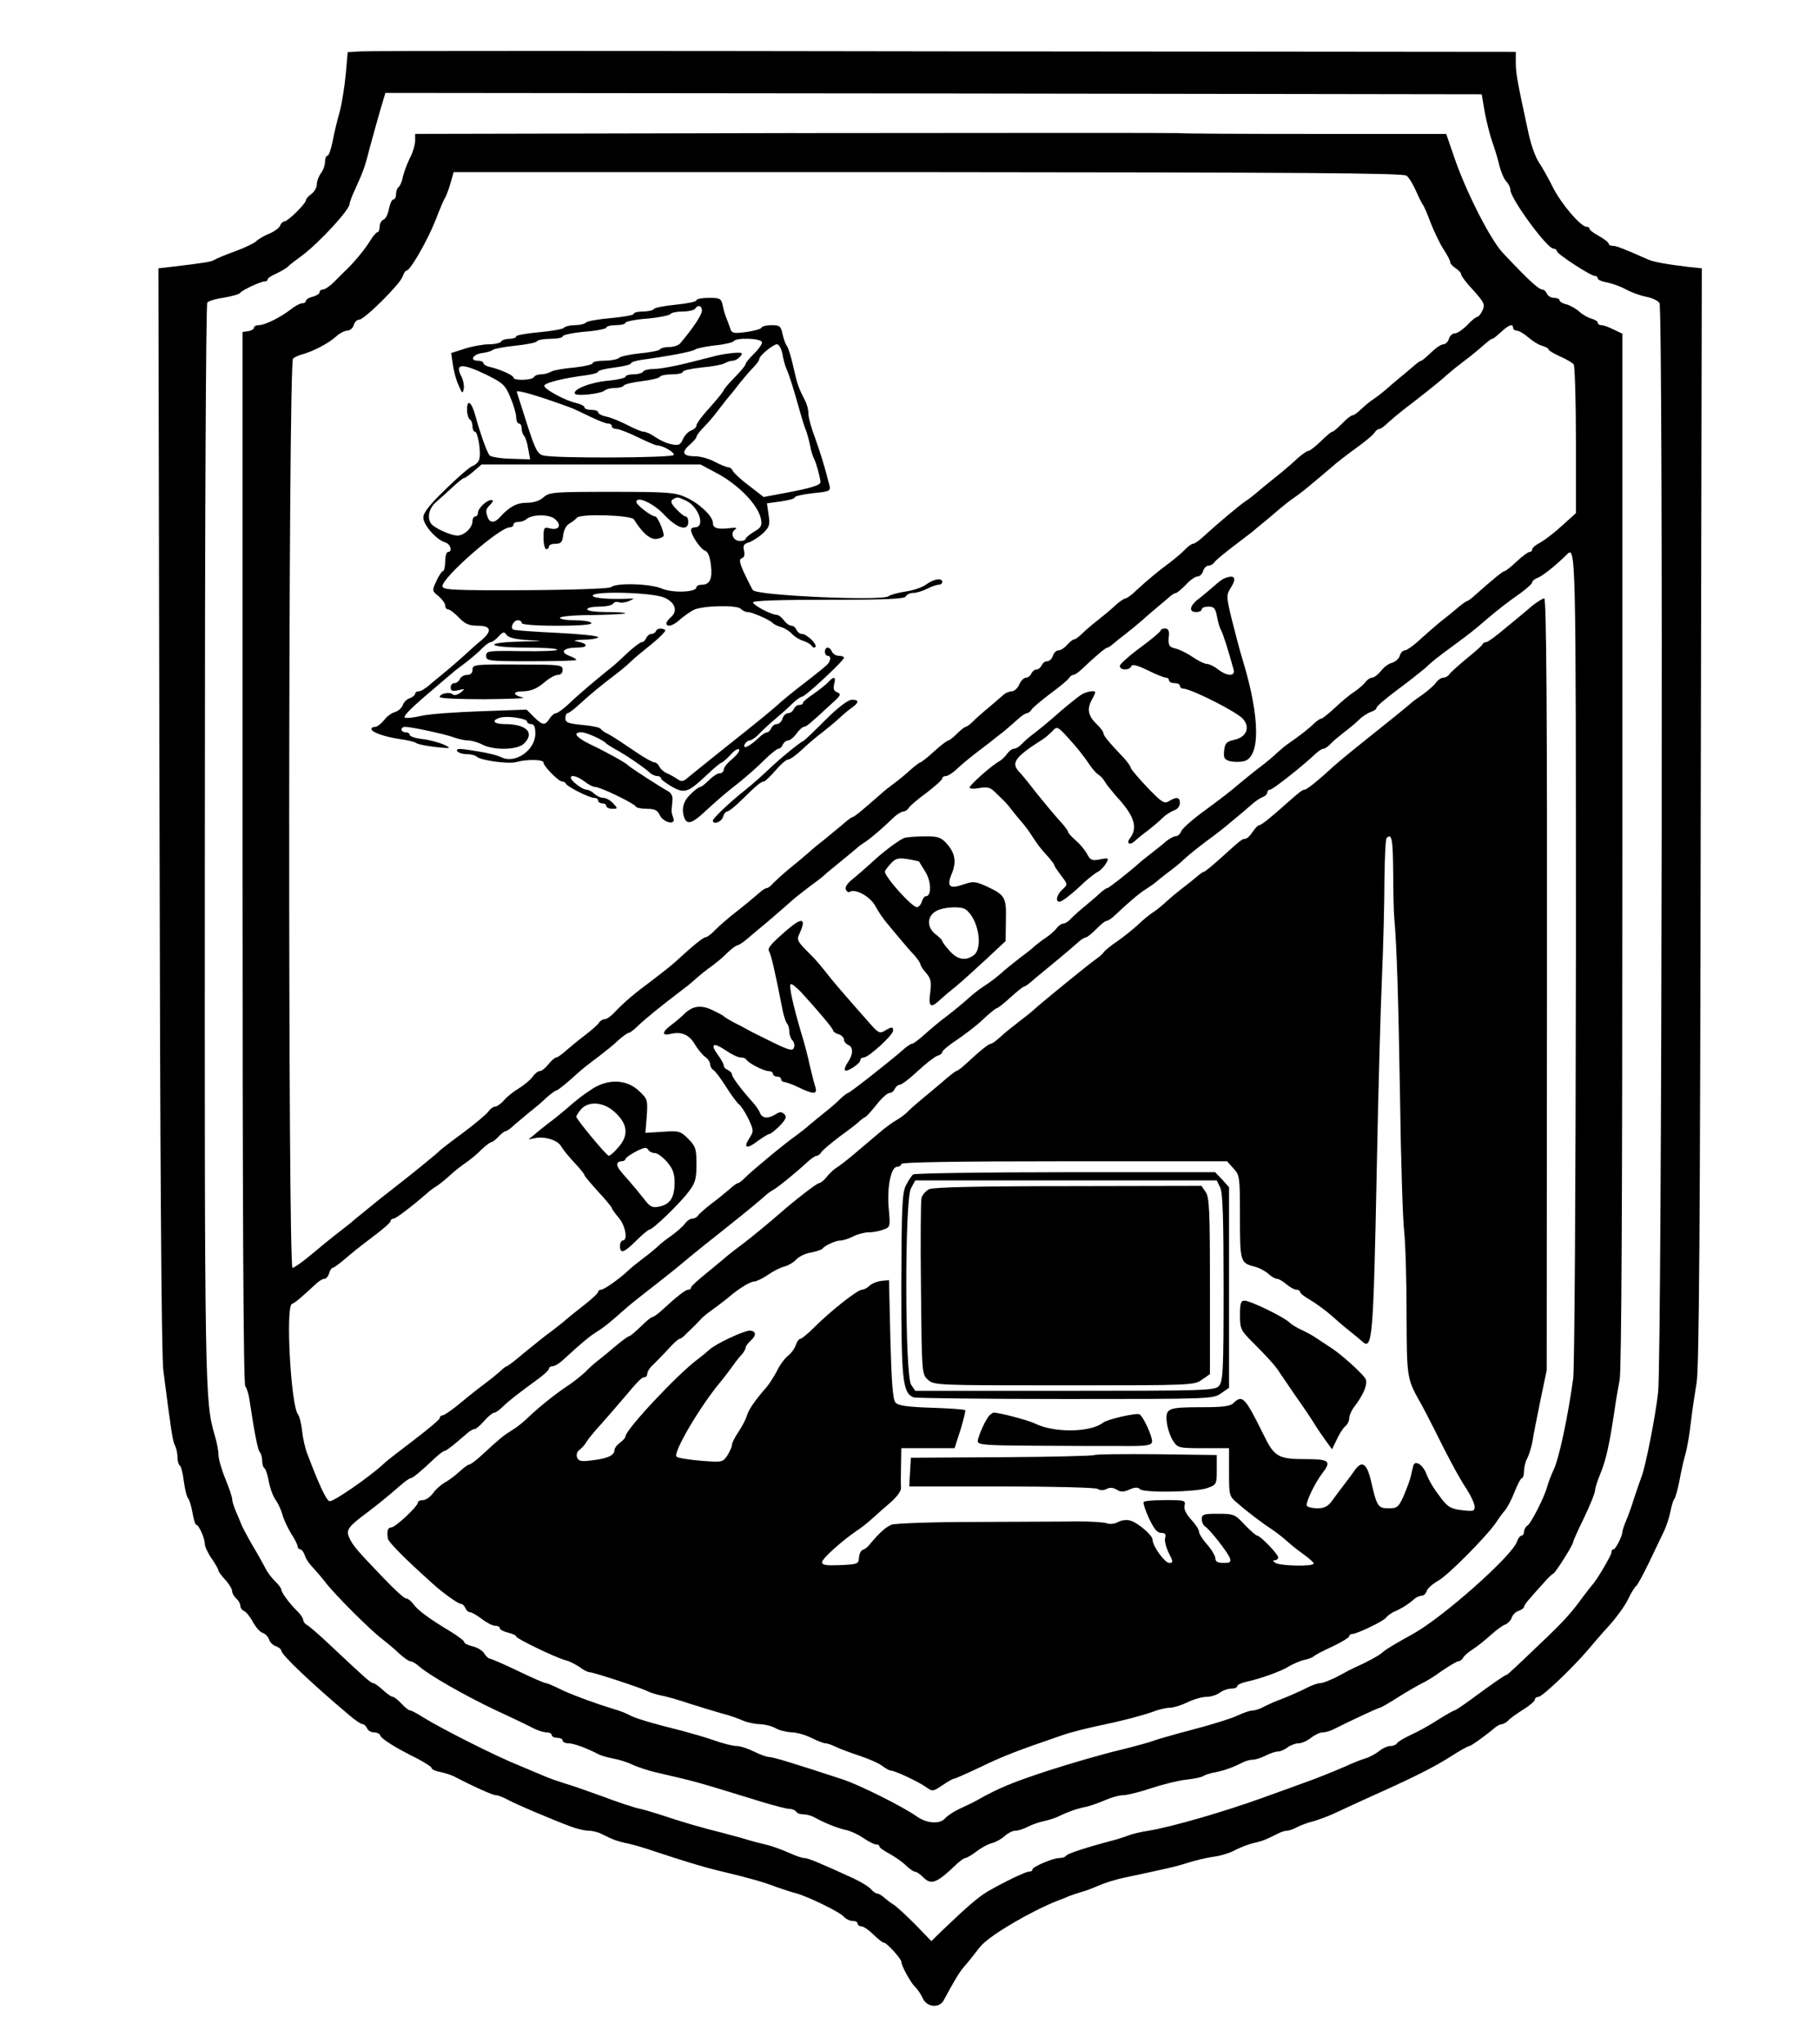 <?xml version="1.0" standalone="no"?>
<!DOCTYPE svg PUBLIC "-//W3C//DTD SVG 20010904//EN"
 "http://www.w3.org/TR/2001/REC-SVG-20010904/DTD/svg10.dtd">
<svg version="1.0" xmlns="http://www.w3.org/2000/svg"
 width="666pt" height="748pt" viewBox="0 0 666 748"
 preserveAspectRatio="xMidYMid meet">
<g transform="translate(0,748) scale(0.1,-0.1)"
fill="#000000" stroke="none">
<path d="M1324 7292 l-51 -3 -7 -80 c-4 -44 -14 -106 -22 -137 -9 -31 -21 -81
-26 -109 -6 -29 -14 -53 -19 -53 -5 0 -9 -10 -9 -22 0 -13 -7 -32 -15 -42 -8
-11 -15 -29 -15 -41 0 -11 -9 -27 -20 -35 -11 -8 -20 -18 -20 -23 0 -12 -66
-77 -78 -77 -5 0 -13 -7 -16 -15 -3 -9 -21 -22 -40 -30 -19 -8 -40 -20 -48
-28 -7 -7 -42 -24 -78 -37 -36 -13 -69 -27 -75 -31 -10 -7 -42 -12 -153 -25
l-52 -6 4 -1977 c2 -1267 7 -2005 14 -2056 29 -225 34 -260 43 -276 5 -10 9
-29 9 -43 0 -14 4 -27 9 -30 4 -3 11 -29 14 -57 4 -28 10 -56 16 -63 5 -6 12
-30 16 -53 4 -24 10 -43 13 -43 10 0 32 -50 32 -71 0 -9 11 -33 25 -53 14 -20
25 -40 25 -44 0 -4 11 -19 25 -34 14 -15 25 -34 25 -41 0 -8 7 -20 15 -27 8
-7 15 -19 15 -27 0 -7 6 -16 14 -19 7 -3 22 -21 32 -40 10 -19 26 -37 36 -40
9 -3 20 -14 23 -24 3 -10 15 -22 26 -25 10 -4 19 -11 19 -16 0 -15 112 -121
251 -238 20 -17 41 -31 47 -31 5 0 12 -7 16 -15 3 -8 14 -15 25 -15 11 0 21
-5 23 -11 4 -13 57 -46 136 -85 28 -15 52 -30 52 -34 0 -5 14 -12 32 -15 18
-4 39 -11 48 -15 77 -40 144 -70 156 -70 7 0 28 -8 46 -18 34 -18 149 -67 226
-96 23 -9 54 -16 67 -16 14 0 35 -5 48 -12 42 -21 53 -25 87 -33 19 -3 67 -17
105 -30 121 -40 178 -57 235 -71 110 -26 166 -42 210 -59 25 -9 59 -20 75 -24
44 -12 161 -69 175 -86 7 -8 21 -15 31 -15 11 0 19 -4 19 -10 0 -5 6 -10 14
-10 8 0 28 -14 44 -30 17 -17 34 -30 39 -30 10 0 63 -59 63 -69 0 -15 34 -76
49 -91 9 -8 22 -27 29 -42 14 -34 61 -39 77 -9 36 67 58 104 73 121 9 10 26
31 37 45 11 15 25 32 31 38 40 41 179 122 274 160 14 5 34 13 45 18 11 4 31
11 45 15 14 3 43 15 65 24 22 10 65 23 95 29 146 31 188 40 230 54 25 8 67 18
94 22 26 3 63 15 80 25 18 9 48 21 66 25 32 7 42 11 90 35 11 6 25 10 32 10 7
0 25 6 39 14 14 7 39 16 55 20 16 4 49 16 74 27 25 12 68 31 95 44 194 87 262
120 334 165 34 22 66 40 71 40 6 0 58 37 97 70 7 5 17 10 22 10 5 0 16 6 23
13 7 8 32 26 56 41 23 14 42 31 42 36 0 6 6 10 13 10 14 0 128 109 182 173 17
20 51 60 78 89 26 29 57 72 68 95 11 24 25 45 29 48 5 3 25 40 46 83 20 42 45
94 55 115 10 20 21 54 25 75 4 20 10 42 15 47 4 6 12 35 18 65 5 30 15 73 21
95 7 22 16 76 21 120 5 44 15 109 21 145 9 48 13 588 15 2072 l4 2006 -48 5
c-83 10 -127 18 -148 27 -93 41 -116 50 -129 50 -9 0 -16 4 -16 8 0 5 -16 17
-35 28 -19 10 -35 22 -35 26 0 5 -5 8 -11 8 -21 0 -94 85 -124 146 -16 32 -39
73 -50 89 -12 17 -29 64 -38 105 -41 190 -47 220 -47 259 l0 41 -2087 2
c-1149 2 -2111 2 -2139 0z m4112 -222 c7 -36 19 -85 28 -110 9 -25 21 -64 26
-87 6 -23 17 -49 25 -57 8 -8 15 -22 15 -31 0 -31 134 -215 158 -215 6 0 12
-4 12 -9 0 -10 124 -91 140 -91 5 0 10 -4 10 -9 0 -5 16 -12 36 -15 19 -4 51
-16 69 -26 18 -10 51 -22 72 -26 21 -4 43 -14 49 -23 14 -18 9 -3858 -5 -3986
-9 -85 -47 -277 -61 -310 -4 -11 -16 -45 -26 -75 -9 -30 -23 -69 -31 -87 -7
-17 -13 -35 -13 -40 0 -15 -25 -63 -32 -63 -5 0 -8 -5 -8 -12 0 -10 -56 -105
-70 -118 -3 -3 -18 -23 -35 -45 -41 -57 -70 -89 -149 -164 -111 -106 -127
-121 -131 -121 -5 0 -58 -37 -127 -88 -31 -23 -60 -42 -63 -42 -3 0 -30 -15
-60 -34 -29 -19 -74 -44 -99 -55 -25 -12 -48 -25 -51 -31 -3 -5 -14 -10 -24
-10 -10 0 -29 -8 -42 -19 -13 -10 -35 -22 -49 -26 -14 -4 -47 -17 -75 -30 -49
-21 -95 -40 -165 -65 -19 -7 -78 -28 -130 -47 -146 -53 -339 -109 -425 -123
-27 -4 -61 -12 -75 -18 -14 -5 -43 -15 -65 -20 -97 -26 -156 -46 -161 -53 -3
-5 -14 -9 -25 -9 -24 0 -99 -32 -99 -42 0 -5 -6 -8 -14 -8 -12 0 -96 -41 -151
-73 -33 -20 -73 -54 -164 -141 l-41 -40 -58 60 c-32 32 -68 66 -81 74 -13 8
-29 21 -37 28 -7 6 -17 12 -22 12 -5 0 -15 7 -22 15 -7 9 -36 27 -64 40 -126
58 -168 75 -181 75 -9 0 -34 9 -58 20 -23 10 -60 24 -82 29 -22 5 -56 14 -75
20 -19 6 -55 15 -80 22 -85 21 -155 42 -215 62 -33 11 -76 24 -95 28 -19 4
-80 24 -135 45 -55 20 -118 42 -140 48 -22 7 -51 17 -65 23 -14 6 -59 25 -100
42 -81 32 -283 134 -349 175 -22 14 -44 26 -49 26 -5 0 -19 11 -32 25 -13 14
-27 25 -32 25 -5 0 -21 11 -36 25 -15 14 -31 25 -35 25 -9 0 -27 16 -159 140
-38 36 -76 69 -84 73 -8 4 -14 13 -14 19 0 6 -10 21 -23 33 -29 29 -57 67 -57
78 0 4 -10 18 -23 30 -12 12 -28 33 -35 47 -7 14 -28 52 -48 85 -19 33 -37 67
-40 75 -3 8 -12 30 -20 48 -8 18 -14 39 -14 46 0 7 -11 40 -25 74 -14 34 -25
73 -25 87 0 15 -6 47 -14 73 -36 122 -37 163 -36 2168 0 1208 4 1972 9 1977 6
6 33 14 62 18 29 5 55 12 58 17 7 10 75 42 90 42 6 0 11 3 11 8 0 4 14 13 30
20 17 8 36 19 43 25 6 7 30 25 52 41 63 47 175 168 175 190 0 5 9 30 21 55 31
69 35 80 53 151 10 36 26 95 37 133 l20 67 2007 -2 2007 -3 11 -65z"/>
<path d="M2908 6993 l-1388 -3 0 -25 c0 -14 -8 -42 -19 -63 -10 -20 -22 -52
-26 -69 -3 -18 -11 -35 -16 -38 -5 -4 -9 -15 -9 -26 0 -10 -4 -19 -10 -19 -5
0 -12 -15 -16 -34 -3 -19 -12 -37 -20 -40 -8 -3 -14 -15 -14 -26 0 -11 -4 -20
-8 -20 -4 0 -15 -12 -24 -27 -22 -36 -64 -87 -100 -120 -7 -7 -18 -18 -25 -25
-22 -23 -42 -38 -53 -38 -5 0 -10 -4 -10 -10 0 -5 -11 -12 -25 -16 -14 -3 -25
-10 -25 -15 0 -5 -6 -9 -14 -9 -7 0 -26 -10 -41 -22 -37 -29 -95 -58 -117 -58
-10 0 -18 -4 -18 -9 0 -5 -9 -11 -21 -13 l-21 -3 0 -1923 c0 -1252 3 -1927 10
-1935 5 -6 12 -28 15 -47 19 -128 31 -186 38 -194 5 -6 9 -20 9 -32 0 -13 4
-25 9 -28 4 -3 11 -24 15 -47 4 -23 15 -54 25 -68 10 -14 21 -39 25 -54 4 -16
18 -46 31 -68 14 -21 25 -43 25 -49 0 -5 4 -10 9 -10 5 0 13 -10 17 -22 3 -12
16 -31 28 -43 11 -12 32 -36 46 -54 31 -42 167 -178 210 -210 18 -14 46 -37
62 -53 17 -15 35 -28 41 -28 6 0 20 -8 31 -18 36 -32 167 -107 281 -161 61
-28 123 -58 138 -66 16 -8 37 -15 48 -15 10 0 19 -4 19 -10 0 -5 9 -10 20 -10
11 0 20 -4 20 -10 0 -5 9 -10 21 -10 19 0 66 -17 110 -40 9 -5 34 -12 55 -16
22 -4 53 -14 69 -22 17 -8 55 -21 85 -28 154 -36 128 -28 388 -108 46 -14 92
-26 102 -26 10 0 22 -5 25 -10 3 -6 15 -10 26 -10 10 0 27 -4 37 -9 40 -22 84
-40 114 -47 18 -3 49 -17 68 -30 19 -13 40 -24 47 -24 7 0 13 -3 13 -8 0 -4
17 -16 38 -27 20 -11 47 -30 60 -43 13 -12 27 -22 32 -22 6 0 19 -9 31 -21 29
-29 49 -21 124 51 12 11 25 20 29 20 5 0 24 11 41 24 18 14 44 28 58 31 14 4
34 15 46 26 11 10 28 19 38 19 10 0 30 6 45 14 15 8 41 17 59 21 19 4 40 11
49 15 37 18 67 29 99 36 18 3 52 15 75 25 22 10 53 19 68 19 15 0 62 12 104
26 42 14 99 28 128 31 28 3 56 9 61 13 6 4 26 11 45 14 34 7 65 18 102 37 10
5 26 9 35 9 10 0 31 7 47 15 15 8 36 15 45 15 9 0 25 7 35 15 11 8 29 15 40
15 12 0 32 9 46 20 14 11 33 20 43 20 11 0 31 6 45 14 51 26 158 76 164 76 3
0 35 18 69 40 35 22 74 44 86 50 12 5 45 25 72 45 28 19 55 35 60 35 6 0 14 6
18 13 4 8 21 22 38 33 16 10 45 34 64 51 20 18 43 35 53 38 9 4 20 15 23 25 3
10 15 22 26 25 10 4 19 10 19 14 0 5 10 19 23 33 12 14 34 39 49 55 14 17 30
32 35 34 9 4 73 106 73 116 0 4 18 44 40 89 22 46 40 90 40 99 0 9 9 37 20 63
20 48 33 108 50 222 5 36 14 89 20 119 7 36 10 675 10 1942 l0 1888 -32 15
c-17 9 -37 16 -45 16 -7 0 -13 4 -13 9 0 5 -10 11 -23 15 -12 3 -32 14 -44 25
-12 11 -33 23 -47 27 -14 3 -26 10 -26 15 0 5 -9 9 -20 9 -11 0 -23 7 -26 15
-4 8 -10 15 -15 15 -15 0 -51 33 -147 135 -46 49 -136 227 -177 348 l-30 87
-480 0 c-264 0 -489 1 -500 3 -11 1 -644 1 -1407 0z m2242 -156 c9 -7 24 -32
35 -57 11 -25 22 -47 25 -50 3 -3 16 -32 28 -65 13 -33 34 -77 47 -97 14 -21
25 -42 25 -48 0 -5 9 -15 20 -22 11 -7 20 -17 20 -23 0 -5 20 -32 45 -58 39
-44 43 -51 33 -73 -6 -13 -15 -24 -20 -24 -4 0 -21 -13 -36 -30 -16 -16 -36
-30 -45 -30 -9 0 -19 -9 -22 -20 -3 -11 -13 -20 -20 -20 -8 0 -28 -13 -45 -30
-17 -16 -33 -30 -36 -30 -3 0 -12 -6 -19 -12 -8 -7 -28 -24 -45 -38 -17 -14
-44 -36 -59 -50 -16 -14 -39 -32 -51 -40 -13 -8 -33 -25 -46 -37 -13 -13 -27
-23 -32 -23 -5 0 -22 -13 -38 -30 -16 -16 -32 -30 -36 -30 -4 0 -23 -16 -42
-35 -20 -19 -40 -35 -45 -35 -5 0 -23 -12 -40 -27 -16 -16 -43 -38 -58 -51
-54 -43 -78 -63 -99 -81 -12 -10 -28 -22 -36 -27 -16 -10 -100 -80 -150 -126
-17 -16 -34 -28 -40 -28 -5 0 -19 -10 -31 -23 -12 -12 -38 -34 -58 -49 -42
-31 -80 -63 -120 -100 -16 -16 -34 -28 -38 -28 -5 0 -23 -12 -39 -27 -17 -16
-45 -39 -63 -53 -18 -14 -43 -35 -55 -47 -13 -13 -27 -23 -31 -23 -5 0 -16 -9
-26 -20 -9 -11 -23 -20 -31 -20 -8 0 -18 -9 -21 -20 -3 -11 -13 -20 -21 -20
-8 0 -17 -7 -20 -15 -4 -8 -12 -15 -19 -15 -7 0 -15 -7 -19 -15 -3 -8 -12 -15
-19 -15 -8 0 -19 -11 -25 -25 -6 -14 -19 -25 -27 -25 -9 0 -23 -6 -30 -12 -8
-7 -28 -24 -44 -38 -17 -14 -44 -37 -60 -52 -15 -16 -31 -28 -35 -28 -4 0 -18
-11 -32 -25 -14 -14 -28 -25 -32 -25 -4 0 -28 -18 -52 -40 -24 -22 -47 -40
-50 -40 -3 0 -19 -12 -36 -27 -17 -16 -43 -37 -58 -48 -15 -11 -38 -29 -50
-40 -75 -66 -99 -85 -104 -85 -4 0 -22 -14 -40 -30 -19 -16 -47 -39 -63 -52
-17 -13 -43 -34 -58 -48 -16 -14 -48 -41 -72 -60 -23 -19 -49 -43 -58 -52 -8
-10 -19 -18 -23 -18 -5 0 -16 -7 -25 -15 -29 -25 -70 -59 -104 -85 -17 -14
-44 -37 -59 -52 -15 -16 -31 -28 -36 -28 -9 0 -46 -30 -109 -88 -16 -15 -57
-47 -90 -72 -60 -44 -98 -76 -137 -117 -12 -13 -27 -23 -34 -23 -7 0 -17 -6
-21 -13 -4 -7 -28 -28 -53 -47 -25 -19 -56 -45 -70 -57 -14 -13 -29 -23 -33
-23 -5 0 -18 -11 -29 -25 -11 -14 -25 -25 -32 -25 -6 0 -18 -9 -26 -21 -8 -11
-31 -30 -50 -42 -19 -11 -44 -31 -55 -44 -11 -13 -26 -23 -32 -23 -7 0 -18 -8
-25 -18 -7 -10 -49 -45 -93 -78 -44 -32 -82 -62 -85 -65 -5 -7 -116 -97 -167
-136 -15 -12 -38 -30 -51 -40 -12 -10 -36 -29 -53 -43 -17 -14 -37 -30 -43
-35 -6 -6 -31 -26 -56 -45 -25 -19 -70 -56 -101 -82 -31 -26 -62 -48 -68 -48
-17 0 -16 3314 2 3328 6 5 23 13 37 16 40 12 92 39 120 64 13 12 32 22 42 22
9 0 20 9 23 20 3 11 12 20 20 20 19 0 151 131 159 158 4 12 11 22 15 22 13 0
77 111 106 185 15 39 30 75 34 80 4 6 13 29 20 53 l12 42 1737 0 c1350 -1
1740 -3 1752 -13z m390 -557 c0 -5 6 -10 13 -10 8 0 27 -11 43 -25 16 -14 39
-28 52 -31 12 -4 22 -9 22 -13 0 -4 19 -15 43 -26 23 -10 45 -23 49 -29 4 -6
8 -131 8 -277 l0 -267 -51 -46 c-28 -26 -64 -53 -80 -62 -16 -8 -29 -19 -29
-24 0 -6 -4 -10 -10 -10 -5 0 -27 -16 -47 -35 -20 -19 -40 -35 -44 -35 -6 0
-43 -30 -107 -87 -14 -13 -28 -23 -31 -23 -3 0 -19 -12 -36 -26 -16 -14 -42
-35 -58 -47 -15 -12 -48 -41 -74 -64 -25 -24 -52 -43 -59 -43 -7 0 -16 -9 -19
-20 -3 -11 -16 -22 -29 -26 -12 -3 -30 -16 -40 -30 -11 -13 -25 -24 -32 -24
-7 0 -19 -8 -26 -18 -7 -9 -26 -25 -41 -35 -16 -10 -47 -36 -70 -58 -23 -21
-45 -39 -49 -39 -5 0 -16 -8 -26 -17 -20 -20 -59 -50 -93 -73 -12 -8 -31 -24
-43 -35 -11 -11 -41 -36 -66 -55 -25 -19 -54 -43 -65 -52 -45 -38 -68 -56
-139 -108 -41 -30 -78 -63 -81 -72 -4 -10 -12 -18 -19 -18 -7 0 -22 -8 -34
-17 -11 -10 -35 -29 -53 -43 -18 -14 -37 -29 -44 -35 -35 -32 -115 -95 -120
-95 -4 0 -12 -6 -20 -12 -7 -7 -32 -29 -55 -48 -24 -19 -50 -43 -59 -52 -8
-10 -21 -18 -28 -18 -6 0 -18 -8 -25 -18 -7 -9 -25 -25 -39 -34 -14 -9 -32
-23 -40 -30 -8 -8 -32 -27 -54 -43 -21 -17 -47 -37 -56 -45 -24 -22 -51 -43
-79 -61 -14 -9 -40 -29 -57 -45 -18 -16 -53 -45 -78 -64 -26 -19 -62 -50 -81
-67 -20 -18 -40 -33 -45 -33 -5 0 -21 -11 -36 -25 -47 -41 -192 -155 -198
-155 -3 0 -16 -10 -29 -22 -12 -13 -37 -34 -55 -48 -17 -14 -42 -34 -55 -45
-12 -11 -35 -29 -50 -40 -42 -29 -168 -134 -189 -156 -10 -10 -21 -19 -25 -19
-4 0 -18 -10 -32 -23 -14 -12 -43 -36 -65 -52 -22 -17 -44 -36 -48 -42 -4 -7
-14 -13 -22 -13 -8 0 -20 -8 -27 -18 -7 -10 -29 -29 -48 -43 -19 -13 -42 -31
-50 -39 -8 -8 -33 -29 -55 -45 -21 -16 -46 -36 -55 -45 -28 -27 -88 -70 -99
-70 -6 0 -11 -4 -11 -8 0 -5 -23 -26 -51 -48 -27 -21 -61 -48 -74 -60 -14 -11
-36 -29 -51 -40 -15 -10 -55 -43 -90 -71 -34 -29 -65 -53 -68 -53 -3 0 -14 -8
-24 -18 -10 -9 -33 -28 -52 -42 -19 -14 -60 -46 -91 -72 -32 -27 -63 -48 -69
-48 -5 0 -10 -4 -10 -10 0 -5 -42 -40 -93 -79 -50 -38 -101 -77 -112 -88 -49
-46 -187 -142 -199 -137 -12 5 -38 60 -81 174 -8 19 -16 57 -19 84 -3 27 -10
54 -15 60 -26 31 -46 396 -22 404 11 4 28 18 92 77 9 8 21 15 27 15 6 0 14 9
17 20 3 11 9 20 13 20 4 0 23 14 42 30 45 38 45 38 112 89 32 24 58 47 58 52
0 5 5 9 11 9 8 0 65 43 125 95 6 6 21 17 34 25 12 8 34 26 49 40 15 14 41 34
57 45 16 11 42 32 57 48 16 15 32 27 36 27 4 0 16 9 26 20 10 11 22 20 26 20
4 0 19 10 32 23 14 12 39 33 56 47 18 14 46 37 62 53 17 15 34 27 38 27 3 0
26 18 51 40 50 45 50 44 104 85 22 17 54 42 70 58 17 15 34 27 38 27 4 0 18
10 31 23 30 29 87 75 175 142 8 5 26 21 42 35 16 14 41 34 57 45 15 11 41 32
56 48 16 15 32 27 36 27 4 0 19 9 32 20 13 11 36 30 51 43 25 20 55 46 120
103 12 11 41 33 63 50 22 16 46 34 53 41 7 7 34 29 60 50 26 21 52 43 58 48 6
6 21 17 34 25 22 15 67 54 105 91 12 10 26 19 32 19 7 0 16 6 20 13 4 7 34 33
66 56 31 24 57 47 57 52 0 5 6 9 14 9 7 0 26 12 42 28 16 15 44 38 62 52 18
14 43 33 55 42 12 10 35 28 51 40 15 13 39 33 53 46 13 12 28 22 33 22 5 0 13
6 17 13 4 7 35 33 68 58 33 24 64 50 68 56 4 7 12 13 17 13 5 0 20 10 33 23
54 51 86 77 92 77 3 0 12 6 20 13 7 6 28 23 45 36 18 14 45 36 61 50 15 14 42
37 59 51 17 14 37 31 45 38 7 6 17 12 21 12 4 0 20 14 36 30 15 17 35 30 42
30 8 0 18 9 21 20 3 11 13 20 20 20 8 0 18 6 22 13 4 6 35 32 68 57 33 25 65
50 72 55 6 6 25 21 42 35 17 14 43 36 59 50 17 14 40 32 52 40 12 8 30 22 40
30 41 34 103 86 114 96 6 5 38 30 71 54 33 24 64 49 68 57 4 7 12 13 17 13 5
0 19 10 32 23 13 12 38 33 56 47 63 48 128 99 162 130 16 14 41 34 56 45 15
11 39 30 53 42 44 38 50 43 55 43 3 0 17 11 32 25 28 26 44 32 44 15z m230
-2297 c-1 -884 -5 -1506 -10 -1548 -19 -139 -52 -294 -72 -335 -9 -19 -19 -46
-23 -60 -10 -39 -59 -134 -72 -143 -7 -4 -13 -15 -13 -22 0 -8 -4 -15 -9 -15
-5 0 -13 -10 -17 -22 -16 -51 -272 -278 -381 -338 -74 -41 -97 -55 -112 -68
-8 -8 -37 -24 -65 -38 -28 -13 -58 -27 -66 -32 -43 -24 -83 -42 -97 -42 -8 0
-32 -8 -52 -19 -20 -10 -56 -26 -81 -36 -25 -9 -57 -23 -72 -31 -14 -8 -33
-14 -42 -14 -9 0 -33 -8 -54 -18 -20 -10 -93 -33 -162 -51 -69 -18 -134 -37
-145 -41 -11 -5 -69 -21 -130 -36 -60 -14 -176 -48 -257 -74 -134 -44 -184
-65 -258 -107 -14 -8 -43 -22 -65 -32 -22 -10 -46 -26 -54 -35 -19 -23 -67
-20 -104 6 -49 35 -212 117 -275 137 -174 57 -252 81 -267 81 -9 0 -33 9 -55
20 -22 11 -50 20 -63 20 -13 0 -50 9 -83 21 -32 11 -84 26 -114 34 -113 28
-172 46 -193 57 -12 7 -40 18 -62 24 -75 23 -160 55 -198 74 -22 11 -43 20
-48 20 -5 0 -52 20 -103 45 -52 25 -99 45 -103 45 -5 0 -14 9 -20 19 -7 11
-26 22 -43 26 -16 4 -30 10 -30 15 0 5 -24 23 -52 40 -75 45 -119 77 -135 100
-8 11 -20 20 -26 20 -7 0 -43 33 -82 74 -100 104 -113 120 -126 148 -13 29 -5
40 66 93 42 32 67 52 119 97 17 15 35 28 39 28 8 0 37 24 94 78 13 12 27 22
31 22 4 0 23 14 42 30 19 16 40 34 47 40 7 5 16 10 21 10 5 0 21 14 35 30 15
17 31 30 37 30 5 0 19 10 32 23 24 23 54 46 125 98 24 17 43 35 43 40 0 5 6 9
14 9 7 0 27 12 43 28 69 63 90 80 118 98 29 18 49 35 101 81 13 12 59 49 102
82 42 33 89 70 104 83 15 13 52 43 83 68 31 25 76 60 98 78 53 42 116 94 131
108 6 6 19 15 28 20 18 10 84 64 125 102 13 12 28 22 33 22 5 0 13 6 17 13 4
7 35 33 68 58 33 24 66 49 72 56 7 6 16 13 21 15 4 1 23 22 42 46 18 23 39 42
47 42 7 0 16 7 19 15 4 8 12 15 18 15 7 0 36 22 66 50 29 27 61 52 72 56 10 3
18 9 18 14 0 5 24 25 53 44 28 19 72 52 96 75 24 23 47 41 50 41 4 0 27 18 51
40 24 22 47 40 51 40 3 0 20 12 37 28 18 15 46 38 63 52 17 14 44 36 60 50 16
14 36 31 44 38 8 6 18 12 22 12 4 0 21 14 37 30 16 17 33 30 38 30 5 0 20 10
33 23 50 47 85 77 112 94 16 10 30 20 33 23 3 3 23 19 45 36 22 16 49 38 60
49 11 11 47 40 80 65 33 24 65 49 72 55 6 5 25 21 42 35 17 14 41 34 53 45 13
12 31 24 41 28 9 3 17 11 17 17 0 5 5 10 10 10 10 0 121 88 165 130 12 11 25
20 31 20 5 0 17 8 26 18 8 9 31 28 49 42 19 14 44 35 56 47 12 12 32 24 43 28
11 3 20 10 20 15 0 5 35 35 77 66 42 31 87 67 100 78 29 27 37 34 108 86 62
46 66 49 114 90 44 38 82 67 129 100 23 17 42 34 42 39 0 5 9 12 19 16 16 5
67 45 106 84 35 35 35 48 35 -1466z"/>
<path d="M2550 6381 c0 -5 -34 -12 -75 -16 -41 -4 -78 -11 -81 -16 -3 -5 -21
-9 -40 -9 -19 0 -34 -4 -34 -9 0 -4 -37 -11 -82 -15 -46 -4 -87 -11 -92 -16
-6 -6 -24 -10 -41 -10 -17 0 -35 -4 -41 -10 -5 -5 -46 -12 -92 -16 -45 -4 -82
-11 -82 -15 0 -5 -11 -9 -24 -9 -14 0 -28 -4 -31 -10 -3 -5 -23 -10 -44 -10
-21 0 -61 -7 -89 -16 l-50 -16 6 -42 c3 -22 12 -57 21 -76 13 -31 15 -32 19
-13 2 12 -2 31 -7 42 -28 51 -2 54 91 9 60 -30 68 -37 87 -83 12 -28 21 -60
21 -73 0 -12 5 -22 10 -22 6 0 10 -8 10 -18 0 -10 4 -22 9 -27 5 -6 12 -27 15
-48 l7 -38 -70 2 c-39 1 -75 7 -79 13 -10 13 -34 81 -51 143 -14 52 -31 65
-31 24 0 -16 5 -33 10 -36 6 -3 10 -15 10 -26 0 -10 4 -19 9 -19 11 0 24 -81
15 -103 -3 -9 -14 -19 -23 -22 -10 -3 -54 -41 -99 -85 -59 -57 -82 -86 -82
-104 0 -27 47 -81 80 -91 20 -6 28 -35 10 -35 -5 0 -10 -16 -10 -35 0 -19 -4
-35 -8 -35 -4 0 -15 -16 -24 -36 -17 -36 -16 -37 8 -56 13 -11 24 -26 24 -34
0 -8 5 -14 10 -14 6 0 24 -13 40 -30 23 -24 38 -30 70 -30 48 0 53 -19 13 -53
-15 -12 -41 -35 -59 -52 -18 -16 -46 -41 -63 -55 -17 -14 -45 -37 -63 -52 -17
-16 -37 -28 -44 -28 -8 0 -14 -4 -14 -9 0 -5 -9 -12 -19 -16 -11 -3 -23 -15
-26 -25 -4 -11 -16 -22 -29 -26 -12 -3 -30 -16 -40 -30 -11 -13 -25 -24 -32
-24 -8 0 -14 -3 -14 -8 0 -12 50 -29 105 -37 28 -4 55 -10 60 -15 6 -4 37 -10
70 -14 57 -6 59 -5 30 9 -16 7 -51 17 -77 20 -27 3 -48 10 -48 16 0 5 -7 9
-15 9 -8 0 -15 5 -15 10 0 6 6 10 13 10 23 0 152 -28 180 -39 16 -6 39 -11 52
-11 12 0 36 -7 51 -15 43 -22 129 -20 153 4 40 40 8 71 -71 71 -42 0 -51 14
-15 24 28 7 97 -4 97 -15 0 -5 7 -9 15 -9 11 0 15 -11 15 -35 0 -60 -73 -111
-123 -87 -22 10 -55 18 -131 29 -27 4 -37 2 -32 -6 4 -6 20 -11 35 -11 15 0
31 -4 36 -9 15 -14 117 -28 145 -20 40 11 100 10 100 -2 0 -13 55 -69 68 -69
6 0 12 -4 14 -8 4 -11 86 -52 103 -52 8 0 15 -4 15 -10 0 -5 7 -10 15 -10 8 0
15 -4 15 -10 0 -5 10 -10 22 -10 20 0 21 1 3 20 -10 11 -26 20 -36 20 -10 0
-24 7 -33 15 -8 8 -21 15 -29 15 -14 0 -57 32 -57 44 0 12 25 5 50 -14 14 -11
31 -20 39 -20 19 0 145 -61 149 -72 2 -4 20 -8 40 -8 29 0 39 -5 47 -22 13
-29 62 -40 50 -11 -4 10 -7 23 -6 28 0 6 2 21 3 34 2 17 -4 29 -17 36 -28 15
-139 87 -145 94 -8 9 -78 48 -137 76 -54 26 -68 45 -34 45 18 0 80 -28 91 -41
3 -3 17 -12 31 -20 38 -20 111 -70 127 -86 7 -7 20 -13 28 -13 8 0 14 -4 14
-8 0 -5 18 -18 40 -31 46 -26 59 -22 128 43 24 23 48 43 54 45 6 2 21 16 34
30 12 14 26 23 30 18 4 -4 -7 -19 -24 -34 -18 -14 -32 -32 -32 -39 0 -8 -7
-14 -15 -14 -8 0 -25 -11 -39 -25 -14 -14 -28 -25 -32 -25 -5 0 -21 -12 -36
-27 -27 -26 -34 -55 -22 -87 10 -25 29 -19 73 22 48 44 75 68 133 113 23 19
62 53 86 77 23 23 47 42 53 42 5 0 12 7 15 15 4 8 12 15 19 15 7 0 21 11 31
25 10 14 23 25 27 25 9 0 20 9 101 84 34 30 37 36 22 42 -13 5 -16 13 -12 30
8 28 -1 31 -23 6 -9 -9 -33 -28 -53 -42 -21 -14 -38 -28 -38 -32 0 -5 -6 -8
-14 -8 -8 0 -16 -7 -20 -15 -3 -8 -12 -15 -20 -15 -8 0 -18 -9 -21 -20 -3 -11
-13 -20 -21 -20 -8 0 -17 -7 -20 -15 -4 -8 -10 -15 -15 -15 -6 0 -20 -9 -32
-21 -33 -31 -58 -43 -51 -24 4 8 12 15 18 15 7 0 25 12 39 28 15 15 40 38 57
52 17 14 43 37 59 53 15 15 32 27 37 27 12 0 154 132 154 143 0 4 -9 7 -19 7
-10 0 -21 7 -25 15 -3 8 -10 15 -16 15 -5 0 -10 -7 -10 -15 0 -8 5 -15 10 -15
14 0 12 -19 -2 -33 -7 -7 -44 -37 -83 -67 -38 -29 -77 -61 -86 -69 -23 -22
-74 -64 -214 -175 -66 -53 -126 -101 -134 -108 -10 -8 -18 -8 -30 0 -9 7 -26
16 -39 22 -12 5 -25 17 -28 25 -4 8 -12 15 -18 15 -7 0 -37 17 -68 38 -77 52
-91 61 -108 69 -8 4 -18 11 -21 16 -3 5 -34 11 -68 14 -51 5 -61 9 -61 24 0
11 4 19 8 19 5 0 25 15 44 33 44 40 82 71 127 105 20 15 48 38 62 52 15 14 41
36 59 50 18 14 41 34 52 45 18 19 18 20 2 24 -10 2 -20 -2 -22 -8 -2 -6 -10
-11 -17 -11 -7 0 -15 -7 -19 -15 -3 -8 -10 -15 -16 -15 -5 0 -28 -17 -50 -37
-22 -21 -45 -42 -52 -48 -58 -46 -129 -106 -161 -137 -22 -21 -45 -38 -51 -38
-6 0 -17 -9 -24 -20 -16 -26 -26 -25 -57 6 l-27 27 -166 -6 c-92 -3 -191 -10
-220 -17 -29 -7 -56 -9 -60 -6 -6 6 25 37 113 111 26 22 52 45 59 50 6 6 29
24 51 40 22 17 49 40 61 53 12 12 26 22 31 22 5 0 18 9 29 21 16 18 20 18 29
5 8 -10 34 -16 81 -19 60 -3 56 -3 -28 -5 -141 -3 -126 -22 17 -22 63 0 115
-3 115 -8 0 -4 -58 -6 -130 -5 -123 2 -130 1 -130 -17 0 -19 8 -20 165 -20 91
0 165 2 165 5 0 3 -12 10 -26 15 -36 14 -20 30 29 30 43 0 42 15 -3 23 -14 2
-1 5 28 6 28 0 52 5 52 9 0 5 -68 12 -151 16 -84 4 -156 9 -160 12 -12 7 1 34
17 34 8 0 14 -4 14 -10 0 -6 50 -10 131 -10 84 0 128 4 124 10 -3 6 -31 10
-61 10 -30 0 -54 4 -54 9 0 5 53 10 117 10 64 1 119 4 122 6 2 3 -28 5 -67 5
-41 0 -72 4 -72 10 0 6 20 10 44 10 25 0 48 5 51 11 4 6 13 8 21 5 8 -3 24 -1
36 4 23 10 23 10 -2 9 -70 -3 -130 2 -130 11 0 18 218 12 262 -7 41 -18 51
-50 23 -73 -8 -7 -15 -16 -15 -21 0 -16 26 -9 50 14 14 12 35 27 48 34 31 17
159 20 174 5 7 -7 18 -12 26 -12 16 0 84 -30 92 -41 3 -3 16 -10 30 -14 14 -4
32 -16 40 -25 8 -9 26 -21 40 -25 14 -4 28 -13 32 -19 4 -6 10 -8 13 -4 9 9
-31 48 -49 48 -8 0 -16 7 -20 15 -3 8 -11 15 -18 15 -8 0 -20 9 -28 20 -8 11
-20 20 -27 20 -18 0 -82 33 -86 45 -3 7 93 10 276 10 215 0 281 3 284 13 3 6
14 12 26 12 12 0 35 7 51 15 15 8 35 15 42 15 8 0 14 5 14 10 0 16 -30 12 -59
-9 -14 -11 -49 -22 -76 -26 -28 -4 -55 -12 -62 -17 -22 -18 -478 2 -496 22 -3
3 -16 29 -30 58 -20 43 -22 55 -11 59 9 3 12 13 8 28 -4 18 -1 25 18 30 12 4
36 19 51 33 24 23 27 31 21 68 l-6 42 51 7 c28 4 51 10 51 15 0 4 30 11 66 15
61 6 66 8 61 28 -19 75 -33 119 -53 175 -13 34 -24 73 -24 87 0 14 -5 35 -12
48 -24 47 -28 57 -43 123 -8 37 -19 72 -24 78 -5 6 -12 26 -16 44 -6 28 -10
32 -40 32 -18 0 -35 -4 -37 -9 -1 -5 -27 -12 -55 -16 -46 -6 -54 -5 -59 12 -3
10 -10 27 -14 38 -5 11 -11 32 -14 48 -6 25 -10 27 -51 27 -25 0 -45 -4 -45
-9z m20 -38 c0 -15 -33 -65 -80 -120 -6 -7 -24 -13 -40 -13 -16 0 -31 -4 -34
-9 -3 -4 -36 -11 -72 -14 -37 -4 -72 -11 -78 -17 -5 -5 -29 -10 -53 -10 -24 0
-43 -4 -43 -9 0 -5 -30 -12 -67 -16 -38 -3 -76 -10 -85 -15 -10 -6 -27 -10
-37 -10 -11 0 -23 -4 -26 -10 -7 -12 -75 -14 -75 -2 0 8 -43 28 -82 38 -16 3
-28 10 -28 15 0 5 -9 9 -21 9 -31 0 -17 24 17 28 16 2 34 7 39 12 6 4 43 11
83 15 39 4 75 11 78 16 3 5 25 9 50 9 24 0 44 4 44 9 0 5 36 13 80 17 44 3 80
11 80 15 0 5 16 9 35 9 19 0 35 4 35 9 0 4 36 12 80 15 44 4 82 12 85 17 4 5
24 9 45 9 21 0 42 5 45 10 10 16 25 12 25 -7z m220 -116 c0 -7 -13 -26 -30
-42 -16 -16 -30 -33 -30 -37 0 -5 -18 -27 -40 -49 -22 -22 -40 -44 -40 -47 -1
-4 -23 -32 -50 -62 -28 -30 -50 -60 -50 -67 0 -6 -8 -14 -18 -18 -11 -3 -24
-17 -31 -31 -10 -23 -16 -25 -42 -20 -17 3 -43 15 -59 26 -15 11 -35 20 -43
20 -8 0 -34 11 -59 24 -25 13 -59 27 -76 31 -18 3 -32 11 -32 16 0 5 -11 9
-25 9 -14 0 -25 4 -25 9 0 5 -13 12 -30 16 -38 8 -113 48 -117 62 -4 11 68 29
155 40 23 3 42 9 42 13 0 4 27 11 60 15 33 4 60 11 60 15 0 4 17 10 38 13 96
13 188 30 197 38 6 4 38 11 73 15 34 3 65 11 68 15 9 15 104 11 104 -4z m75
-43 c3 -20 10 -44 14 -53 9 -17 29 -82 51 -161 7 -25 16 -54 21 -65 4 -11 11
-36 15 -55 3 -19 10 -41 15 -50 8 -15 22 -67 23 -84 1 -12 -37 -23 -134 -41
l-74 -14 -54 42 c-30 22 -56 47 -59 54 -3 7 -10 13 -17 13 -6 0 -28 9 -49 20
-20 11 -52 20 -71 20 -46 0 -53 14 -21 42 14 12 25 25 25 29 0 5 13 22 29 38
16 16 42 47 57 68 16 21 34 43 39 49 6 6 21 26 35 44 14 17 35 42 48 55 12 12
22 26 22 31 0 12 51 54 65 54 7 0 16 -16 20 -36z m-770 -198 c11 -5 42 -19 68
-32 27 -13 55 -24 63 -24 8 0 14 -4 14 -10 0 -5 8 -10 18 -10 9 0 44 -14 77
-30 33 -16 65 -30 71 -30 20 0 64 -25 61 -35 -4 -11 -435 -13 -477 -2 -22 5
-30 21 -60 114 -19 59 -36 113 -38 119 -3 10 90 -18 203 -60z m530 -238 c79
-42 151 -116 161 -167 5 -24 1 -32 -25 -47 -17 -10 -31 -22 -31 -26 0 -4 -9
-8 -20 -8 -25 0 -38 28 -19 42 10 7 4 8 -21 5 -43 -5 -60 0 -60 20 0 24 -51
72 -99 93 -39 18 -67 20 -271 20 -213 0 -228 -1 -250 -20 -14 -13 -37 -20 -61
-20 -37 0 -63 -14 -98 -52 -19 -22 -37 -23 -45 -2 -9 24 -8 31 10 48 10 11 12
16 3 16 -17 0 -49 -30 -49 -47 0 -7 -4 -13 -10 -13 -5 0 -10 -8 -10 -17 0 -24
-30 -53 -55 -53 -25 0 -86 28 -97 44 -15 22 -7 57 19 79 14 12 42 37 61 55 18
17 37 32 40 32 4 0 20 11 36 25 l29 25 401 0 401 0 60 -32z m-114 -100 c48
-22 73 -98 33 -98 -8 0 -14 -4 -14 -9 0 -19 35 -71 51 -76 11 -4 18 -21 22
-53 6 -51 -4 -72 -34 -72 -11 0 -19 -4 -19 -9 0 -19 -87 -22 -127 -5 -42 18
-167 22 -186 5 -7 -5 -136 -10 -315 -11 -267 -1 -302 1 -302 15 0 32 209 215
246 215 8 0 14 5 14 10 0 6 8 10 18 10 10 0 22 4 28 9 20 19 83 20 105 2 27
-22 17 -43 -17 -35 -22 6 -24 4 -24 -35 0 -23 5 -41 10 -41 6 0 10 5 10 10 0
6 11 10 24 10 20 0 25 6 28 31 2 19 11 36 23 43 11 6 23 16 27 21 12 16 199
10 209 -6 31 -50 61 -76 85 -71 13 2 24 8 24 12 0 19 -23 70 -31 70 -14 0 -69
42 -69 53 0 24 65 -6 103 -48 46 -49 87 -61 87 -25 0 11 -4 20 -10 20 -5 0
-20 12 -34 27 -19 20 -22 29 -13 35 16 10 19 10 48 -4z"/>
<path d="M2630 6180 c-19 -5 -71 -18 -115 -29 -44 -11 -97 -21 -117 -21 -20 0
-40 -4 -43 -10 -3 -5 -19 -10 -36 -10 -16 0 -29 -4 -29 -9 0 -4 -28 -11 -62
-14 -66 -6 -132 -32 -123 -48 7 -10 96 0 109 12 6 5 22 9 37 9 15 0 30 4 33 9
3 5 33 12 66 16 33 4 63 11 66 16 3 5 23 9 45 9 21 0 39 4 39 9 0 5 30 12 68
16 37 3 75 10 84 15 10 6 24 10 32 10 7 0 19 7 26 15 11 13 8 15 -16 14 -16
-1 -45 -5 -64 -9z"/>
<path d="M1730 5029 c0 -12 -7 -19 -20 -19 -11 0 -23 -7 -26 -15 -4 -8 -12
-15 -20 -15 -8 0 -14 -7 -14 -16 0 -12 6 -15 28 -10 26 6 26 6 8 -9 -12 -9
-24 -11 -29 -6 -10 10 -47 3 -47 -10 0 -5 73 -8 163 -8 89 1 153 3 142 6 -40
10 -39 23 1 23 28 1 48 9 74 30 19 17 42 30 52 30 11 0 18 7 18 19 0 18 -10
19 -165 19 -157 1 -165 0 -165 -19z"/>
<path d="M3022 4845 c-40 -40 -76 -75 -81 -77 -13 -5 -90 -68 -131 -108 -20
-19 -56 -51 -80 -70 -56 -44 -120 -105 -120 -113 0 -17 32 -5 37 13 3 11 10
20 15 20 6 0 30 19 54 43 54 53 71 67 81 67 4 0 23 18 42 40 19 22 39 40 46
40 7 0 31 17 53 38 21 20 54 48 72 61 17 14 45 36 60 50 15 14 37 33 49 41 27
19 27 30 -1 29 -14 -1 -51 -29 -96 -74z"/>
<path d="M4482 5363 c-7 -3 -23 -15 -36 -27 -13 -11 -37 -32 -54 -45 -36 -26
-42 -51 -12 -51 11 0 20 5 20 10 0 6 11 10 25 10 20 0 25 -6 31 -37 4 -21 10
-42 14 -48 6 -8 28 -77 47 -147 6 -24 -25 -23 -57 2 -14 11 -32 20 -40 20 -9
0 -32 11 -51 24 -20 14 -48 28 -63 32 -27 6 -30 12 -26 52 1 14 -4 22 -14 22
-9 0 -16 -3 -16 -7 -1 -5 -34 -33 -75 -63 -41 -30 -75 -61 -75 -67 0 -17 37
-17 42 -1 3 8 21 4 60 -15 30 -15 60 -27 66 -27 7 0 12 -4 12 -10 0 -5 9 -10
20 -10 11 0 20 -4 20 -10 0 -5 5 -10 11 -10 29 0 197 -85 220 -111 27 -31 13
-66 -30 -76 -31 -7 -36 -13 -39 -40 -3 -27 1 -33 22 -39 14 -3 37 -3 50 0 61
15 60 158 -3 367 -11 35 -29 104 -41 152 -20 81 -20 90 -6 112 26 40 18 54
-22 38z"/>
<path d="M3955 4935 c-22 -16 -59 -46 -104 -86 -16 -14 -43 -36 -61 -50 -18
-13 -40 -32 -48 -41 -9 -10 -22 -18 -29 -18 -6 0 -18 -8 -25 -18 -7 -10 -20
-23 -29 -28 -28 -15 -109 -87 -109 -96 0 -5 16 -6 36 -2 27 5 40 2 54 -12 11
-11 25 -24 32 -31 7 -6 22 -23 33 -38 11 -14 28 -35 37 -45 9 -10 25 -31 35
-47 24 -37 34 -50 61 -79 12 -14 22 -27 22 -30 0 -3 11 -20 25 -38 25 -33 25
-33 5 -51 -21 -19 -27 -45 -11 -45 10 0 46 28 93 73 17 15 38 32 49 37 10 6
23 20 29 31 11 19 9 20 -22 14 -30 -6 -36 -3 -48 20 -8 15 -27 37 -42 50 -15
13 -28 27 -28 32 0 4 -17 26 -38 48 -20 23 -56 66 -79 95 -23 30 -51 65 -63
77 -29 32 -12 54 89 118 9 6 24 19 34 29 17 19 19 19 63 -30 25 -27 54 -64 66
-82 11 -17 27 -38 37 -45 10 -6 22 -19 27 -29 5 -9 24 -32 41 -52 67 -72 80
-115 50 -154 -14 -18 -1 -27 17 -11 8 8 29 25 48 39 18 14 43 35 55 47 12 12
32 24 43 28 11 3 20 15 20 26 0 22 -12 24 -40 7 -17 -11 -26 -5 -80 51 -33 35
-60 67 -60 71 0 5 -12 22 -27 38 -56 59 -73 80 -73 89 0 5 -11 20 -24 32 -31
30 -37 54 -20 87 8 14 14 28 14 30 0 10 -37 2 -55 -11z"/>
<path d="M3310 4413 c-21 -9 -79 -52 -122 -93 -21 -19 -51 -45 -67 -58 -18
-14 -28 -29 -24 -37 3 -8 9 -12 14 -9 21 13 75 -17 94 -52 10 -19 29 -47 42
-62 12 -15 35 -42 50 -60 16 -19 38 -45 51 -58 12 -14 22 -29 22 -33 0 -4 9
-19 21 -32 17 -20 20 -32 15 -71 -8 -54 2 -60 38 -25 13 12 38 33 56 47 17 14
65 57 107 96 l75 70 1 77 c2 85 -3 92 -77 126 -35 15 -44 16 -79 4 -51 -18
-62 -7 -42 40 18 44 12 76 -21 112 -20 21 -31 25 -81 24 -32 0 -65 -3 -73 -6z
m55 -86 c1 -1 11 -19 24 -39 21 -35 22 -88 1 -88 -5 0 -12 -9 -15 -20 -3 -11
-12 -20 -18 -20 -18 0 -117 110 -117 130 0 4 10 17 21 29 18 20 28 22 62 17
23 -4 42 -8 42 -9z m170 -175 c47 -33 66 -142 30 -168 -30 -22 -60 -16 -88 16
-15 16 -27 33 -27 36 0 3 -11 15 -26 26 -32 26 -30 67 6 85 27 14 89 17 105 5z"/>
<path d="M2883 4078 c-63 -55 -74 -68 -67 -80 7 -10 23 -80 46 -198 5 -30 14
-59 19 -65 5 -5 9 -18 9 -30 0 -12 5 -26 11 -32 7 -7 9 -19 6 -27 -5 -13 -18
-10 -79 20 -40 20 -82 40 -93 47 -11 6 -33 18 -50 26 -16 9 -32 18 -35 22 -3
3 -22 13 -43 23 -41 19 -71 15 -102 -15 -11 -11 -32 -29 -47 -40 -35 -26 -36
-41 -3 -33 40 10 69 -3 89 -38 11 -18 28 -39 38 -46 10 -7 18 -19 18 -27 0 -8
6 -18 13 -22 7 -4 28 -33 47 -63 19 -30 40 -58 46 -62 7 -5 22 -28 34 -52 20
-43 20 -46 4 -71 -24 -37 -10 -42 30 -11 19 14 39 26 43 26 5 0 22 14 38 30
23 24 26 33 17 42 -10 10 -17 10 -32 0 -27 -17 -49 -15 -57 4 -3 9 -15 27 -27
40 -43 48 -76 92 -76 102 0 5 -7 12 -15 16 -8 3 -15 10 -15 16 0 6 -10 24 -22
40 -29 40 -17 47 29 16 20 -14 45 -26 54 -26 10 0 19 -3 21 -7 5 -12 64 -43
82 -43 9 0 16 -4 16 -10 0 -5 7 -10 15 -10 8 0 15 -4 15 -10 0 -5 6 -10 13
-10 6 -1 30 -9 52 -20 54 -26 69 -26 60 3 -4 12 -13 47 -20 77 -6 30 -21 87
-33 125 -29 99 -44 167 -37 173 3 3 20 -10 38 -29 64 -70 117 -133 117 -140 0
-4 9 -11 20 -14 11 -3 20 -12 20 -20 0 -7 7 -15 15 -19 20 -7 19 -36 -1 -64
-9 -13 -13 -26 -10 -29 7 -8 56 25 56 37 0 6 6 10 13 10 17 0 107 82 107 98 0
15 -5 15 -30 0 -18 -11 -24 -9 -53 24 -93 105 -144 164 -163 190 -12 15 -32
39 -45 53 -64 64 -63 63 -51 90 25 55 9 59 -45 13z"/>
<path d="M2164 3492 c-40 -27 -45 -31 -96 -75 -14 -12 -41 -34 -59 -47 -18
-14 -42 -33 -53 -43 l-21 -17 25 5 c35 7 83 -8 95 -31 6 -10 27 -37 48 -59 20
-21 37 -42 37 -46 0 -3 23 -30 50 -60 28 -30 50 -57 50 -60 0 -3 11 -19 25
-35 25 -29 35 -84 15 -84 -5 0 -10 -9 -10 -20 0 -30 15 -25 60 20 22 22 44 40
48 40 12 0 115 99 145 141 23 30 27 46 27 98 0 56 -3 66 -30 93 -29 29 -34 30
-94 26 l-63 -4 5 61 c4 60 3 63 -29 93 -46 43 -115 45 -175 4z m91 -86 c44
-42 47 -83 8 -126 -14 -17 -30 -30 -34 -30 -8 0 -119 134 -119 143 0 4 8 16
17 27 29 33 87 27 128 -14z m120 -136 c3 -5 14 -10 23 -10 9 0 29 -15 44 -32
22 -26 28 -43 28 -78 -1 -54 -17 -78 -57 -86 -25 -5 -33 -1 -55 28 -14 18 -38
47 -52 63 -41 46 -46 53 -46 65 0 5 7 10 15 10 8 0 15 4 15 8 0 8 56 40 72 41
4 1 10 -3 13 -9z"/>
<path d="M5610 5263 c-18 -16 -62 -52 -96 -80 -34 -29 -67 -53 -72 -53 -6 0
-12 -3 -14 -8 -1 -4 -28 -28 -58 -52 -30 -25 -59 -51 -63 -57 -4 -7 -14 -13
-22 -13 -8 0 -20 -8 -27 -18 -7 -10 -29 -29 -48 -43 -19 -13 -37 -26 -40 -29
-8 -8 -97 -80 -185 -150 -44 -35 -91 -74 -105 -87 -46 -43 -95 -83 -103 -83
-8 0 -20 -9 -66 -50 -63 -56 -93 -80 -101 -80 -4 0 -15 -11 -24 -25 -9 -14
-21 -25 -27 -25 -11 0 -15 -3 -89 -70 -30 -27 -58 -50 -61 -50 -3 0 -17 -9
-30 -21 -13 -11 -37 -30 -53 -42 -15 -12 -41 -33 -56 -47 -15 -14 -37 -32 -50
-40 -12 -8 -37 -28 -54 -45 -18 -16 -51 -43 -74 -59 -24 -16 -46 -34 -50 -40
-4 -6 -17 -18 -29 -26 -25 -17 -205 -164 -225 -183 -7 -7 -31 -26 -52 -42 -22
-17 -54 -42 -70 -57 -17 -16 -34 -28 -38 -28 -8 0 -37 -23 -90 -72 -17 -16
-33 -28 -37 -28 -3 0 -26 -18 -51 -40 -25 -21 -58 -49 -74 -62 -16 -13 -38
-32 -50 -44 -11 -12 -31 -26 -43 -33 -12 -6 -44 -29 -70 -52 -26 -22 -67 -57
-91 -77 -24 -20 -51 -41 -60 -46 -9 -6 -25 -20 -35 -33 -10 -13 -23 -23 -28
-23 -8 0 -87 -61 -144 -111 -45 -39 -102 -86 -135 -111 -19 -14 -45 -34 -57
-44 -12 -11 -47 -39 -77 -64 -31 -25 -56 -48 -56 -52 0 -5 -4 -8 -10 -8 -10 0
-41 -24 -93 -72 -17 -16 -34 -28 -38 -28 -5 0 -24 -16 -43 -35 -20 -19 -38
-35 -42 -35 -4 0 -24 -15 -45 -32 -21 -18 -50 -42 -64 -53 -15 -11 -39 -32
-53 -47 -15 -14 -45 -38 -67 -52 -42 -28 -101 -75 -144 -116 -14 -14 -39 -34
-56 -44 -35 -22 -44 -30 -104 -85 -24 -23 -48 -41 -53 -41 -5 0 -21 -12 -36
-26 -15 -14 -38 -31 -52 -39 -14 -7 -34 -25 -44 -39 -10 -14 -27 -26 -37 -26
-11 0 -19 -4 -19 -9 0 -14 -83 -91 -97 -91 -13 0 -17 -12 -13 -40 1 -13 61
-73 160 -162 40 -37 98 -78 108 -78 6 0 12 -7 16 -15 3 -8 10 -15 16 -15 6 0
26 -11 44 -25 18 -14 40 -25 49 -25 10 0 17 -4 17 -9 0 -5 13 -12 30 -16 16
-4 30 -10 30 -14 0 -8 139 -75 180 -87 14 -3 37 -15 52 -25 14 -11 31 -19 37
-19 14 0 190 -58 211 -69 9 -5 31 -12 50 -16 19 -3 67 -17 105 -30 39 -12 90
-28 115 -35 25 -6 60 -18 78 -26 18 -8 47 -14 65 -14 18 -1 43 -7 57 -15 14
-8 40 -14 58 -15 18 0 50 -9 72 -20 22 -11 45 -20 52 -20 7 0 24 -6 38 -13 14
-7 52 -21 85 -32 33 -11 71 -27 84 -37 13 -10 28 -18 33 -18 14 0 100 -40 128
-60 24 -17 26 -17 60 6 19 13 38 24 42 24 4 0 49 20 100 44 80 39 135 60 293
114 36 13 106 30 160 41 62 13 136 32 178 47 20 8 48 14 60 14 13 0 42 9 65
20 22 11 54 20 70 20 15 0 37 7 48 15 10 8 29 15 42 15 12 0 22 4 22 9 0 5 15
12 33 16 51 11 130 39 157 57 14 8 38 19 55 23 16 3 32 10 35 13 3 4 33 20 68
36 34 16 62 33 62 38 0 4 5 8 11 8 17 0 117 48 124 60 4 6 17 15 28 21 27 11
57 30 75 47 7 6 20 12 27 12 8 0 16 8 19 18 3 9 22 26 42 37 35 19 181 166
213 215 9 14 23 33 31 42 8 9 24 39 35 67 11 28 23 51 27 51 4 0 8 12 8 26 0
14 5 35 12 47 6 12 15 40 19 62 3 22 17 90 29 150 l23 110 1 1412 c1 987 -2
1413 -10 1413 -5 0 -25 -12 -44 -27z m-509 -975 c0 -73 2 -149 4 -168 9 -103
15 -286 21 -655 3 -225 10 -446 15 -490 5 -44 9 -181 9 -305 1 -240 0 -234 57
-335 6 -11 26 -49 44 -85 56 -113 89 -174 119 -220 16 -25 29 -53 29 -64 1
-16 -5 -18 -45 -13 -38 4 -52 11 -73 38 -31 40 -47 65 -61 101 -13 29 -39 44
-45 25 -2 -6 -6 -24 -9 -38 -3 -14 -15 -46 -26 -72 -19 -43 -24 -47 -56 -47
-39 0 -43 7 -65 103 -15 62 -33 73 -59 36 -8 -12 -26 -36 -40 -54 -14 -18 -34
-45 -44 -59 -14 -19 -28 -26 -52 -26 -18 0 -35 4 -39 9 -6 10 28 82 57 120 34
44 25 51 -64 51 -98 0 -113 9 -152 90 -68 137 -77 147 -110 115 -11 -11 -38
-15 -108 -15 -134 0 -141 -3 -136 -55 3 -23 13 -53 23 -68 17 -26 20 -27 111
-27 l94 0 0 -88 c0 -86 0 -88 33 -115 34 -30 91 -73 128 -97 12 -8 35 -26 51
-40 15 -14 43 -36 63 -50 19 -14 35 -28 35 -32 0 -12 -122 -9 -140 2 -10 6
-11 10 -2 10 6 0 12 5 12 10 0 12 -66 80 -77 80 -4 0 -25 18 -46 40 -35 38
-40 40 -97 40 -53 0 -60 -2 -60 -20 0 -10 6 -23 13 -27 17 -11 82 -94 90 -115
5 -15 1 -18 -23 -18 -21 0 -30 5 -30 16 0 9 -13 32 -30 51 -16 18 -30 40 -30
47 0 8 -13 28 -29 45 -19 21 -27 38 -24 51 5 19 0 20 -70 20 -42 0 -78 -3 -80
-7 -2 -5 7 -32 20 -60 18 -38 30 -53 44 -53 15 0 19 -5 15 -18 -3 -10 3 -34
13 -55 17 -33 17 -37 2 -37 -17 1 -61 62 -61 85 0 16 -52 61 -81 70 -12 4 -32
2 -45 -5 -12 -7 -31 -9 -41 -5 -10 4 -58 7 -108 7 -49 -1 -217 -1 -373 -2
-156 0 -294 -5 -308 -10 -21 -9 -43 -28 -83 -76 -6 -7 -15 -14 -22 -16 -7 -2
-13 -15 -14 -29 -1 -23 -6 -24 -68 -27 -53 -2 -67 0 -67 11 0 13 75 80 130
117 13 8 35 26 51 40 15 14 46 41 68 60 24 21 41 43 40 55 -1 11 -1 48 0 83
l1 62 98 0 97 0 22 68 c11 37 19 69 17 71 -3 3 -58 7 -124 9 -91 3 -123 8
-132 20 -9 11 -14 77 -18 231 l-5 216 -29 -3 c-16 -2 -35 -10 -43 -18 -8 -8
-20 -14 -27 -14 -16 0 -115 -78 -175 -138 -23 -23 -46 -42 -51 -42 -5 0 -12
-10 -16 -22 -4 -12 -16 -30 -28 -39 -12 -10 -31 -34 -41 -56 -11 -21 -28 -47
-37 -58 -42 -48 -66 -82 -73 -105 -4 -14 -18 -41 -31 -60 -13 -19 -24 -41 -24
-48 0 -7 -8 -24 -17 -39 -17 -25 -19 -25 -97 -19 -45 4 -84 10 -89 15 -14 14
87 186 163 276 14 17 34 44 45 59 11 16 26 34 33 41 6 8 12 18 12 23 0 5 9 17
20 27 21 19 18 35 -6 35 -21 0 -125 -49 -146 -69 -10 -9 -29 -25 -44 -36 -74
-55 -264 -258 -264 -282 0 -5 -9 -15 -20 -23 -11 -8 -20 -20 -20 -26 0 -20
-23 -31 -78 -38 -44 -6 -53 -4 -59 10 -4 10 0 22 9 28 8 6 19 18 24 27 5 9 29
39 54 66 25 28 63 72 85 98 53 63 65 75 76 75 5 0 9 6 9 13 0 7 10 23 23 34
12 12 37 37 55 57 18 20 36 36 40 36 4 0 15 8 24 18 9 9 23 22 30 29 7 7 18
18 24 25 6 7 24 22 40 33 15 11 42 31 59 45 41 35 82 60 97 60 7 0 30 11 49
24 20 14 48 28 62 31 14 4 33 15 43 26 9 10 33 22 53 25 20 4 38 10 41 13 10
13 50 31 67 31 10 0 31 7 47 15 15 8 41 15 56 15 16 0 40 4 54 10 26 9 26 11
20 77 -7 77 8 153 31 153 8 0 15 5 15 10 0 7 205 10 596 10 l597 0 23 -26 c23
-24 24 -31 24 -178 0 -165 1 -168 55 -182 16 -4 38 -16 49 -26 11 -10 25 -18
31 -18 7 0 22 -9 35 -20 13 -11 29 -20 37 -20 7 0 13 -4 13 -8 0 -5 17 -18 38
-30 20 -12 53 -36 74 -54 20 -18 50 -44 68 -58 18 -14 38 -31 45 -37 40 -38
43 -8 56 632 5 270 14 585 19 700 5 116 9 276 9 356 1 80 4 149 8 152 19 19
23 -4 24 -125z"/>
<path d="M3344 3182 c-6 -4 -18 -22 -27 -40 -14 -28 -16 -80 -17 -366 0 -349
5 -394 45 -410 9 -3 260 -6 557 -6 530 0 540 0 569 21 l29 20 0 367 0 367 -25
28 -26 27 -547 0 c-301 0 -552 -4 -558 -8z m1124 -49 c9 -20 12 -116 12 -367
0 -302 -2 -341 -17 -358 -15 -17 -46 -18 -564 -18 l-548 0 -15 22 c-23 33 -24
674 -1 718 l16 30 552 0 552 0 13 -27z"/>
<path d="M3402 3128 c-12 -6 -25 -21 -28 -32 -3 -12 -4 -161 -2 -333 3 -307 3
-312 25 -332 22 -21 32 -21 499 -21 465 0 477 0 505 21 l29 20 0 322 c0 276
-2 326 -16 345 l-15 22 -487 -1 c-331 0 -494 -4 -510 -11z"/>
<path d="M4540 2667 c0 -51 3 -56 48 -101 54 -54 83 -86 97 -109 6 -9 33 -48
60 -88 28 -39 59 -86 70 -104 11 -18 30 -45 41 -60 l21 -29 18 37 c9 20 23 41
31 48 8 6 14 19 14 29 0 9 8 28 18 41 38 49 53 91 39 107 -20 26 -88 86 -120
107 -17 11 -42 28 -56 37 -14 10 -40 24 -56 31 -17 8 -37 20 -45 28 -21 20
-143 79 -163 79 -14 0 -17 -10 -17 -53z"/>
<path d="M3625 2302 c-13 -9 -45 -79 -45 -97 0 -13 32 -15 208 -16 114 -1 257
-1 317 -1 92 -1 110 2 113 15 3 16 -31 92 -46 101 -11 6 -118 -18 -134 -31
-46 -36 -180 -37 -248 -3 -26 13 -142 43 -154 40 -1 0 -5 -4 -11 -8z"/>
<path d="M4008 2155 c-3 -3 -156 -7 -339 -8 l-334 -2 -3 -52 -3 -53 338 0
c187 0 344 -4 352 -9 9 -6 22 -6 33 0 12 6 24 5 37 -3 15 -9 25 -9 47 1 19 8
30 9 38 1 14 -14 203 -11 246 4 34 12 35 14 35 67 l0 54 -221 3 c-121 1 -223
0 -226 -3z"/>
</g>
</svg>
